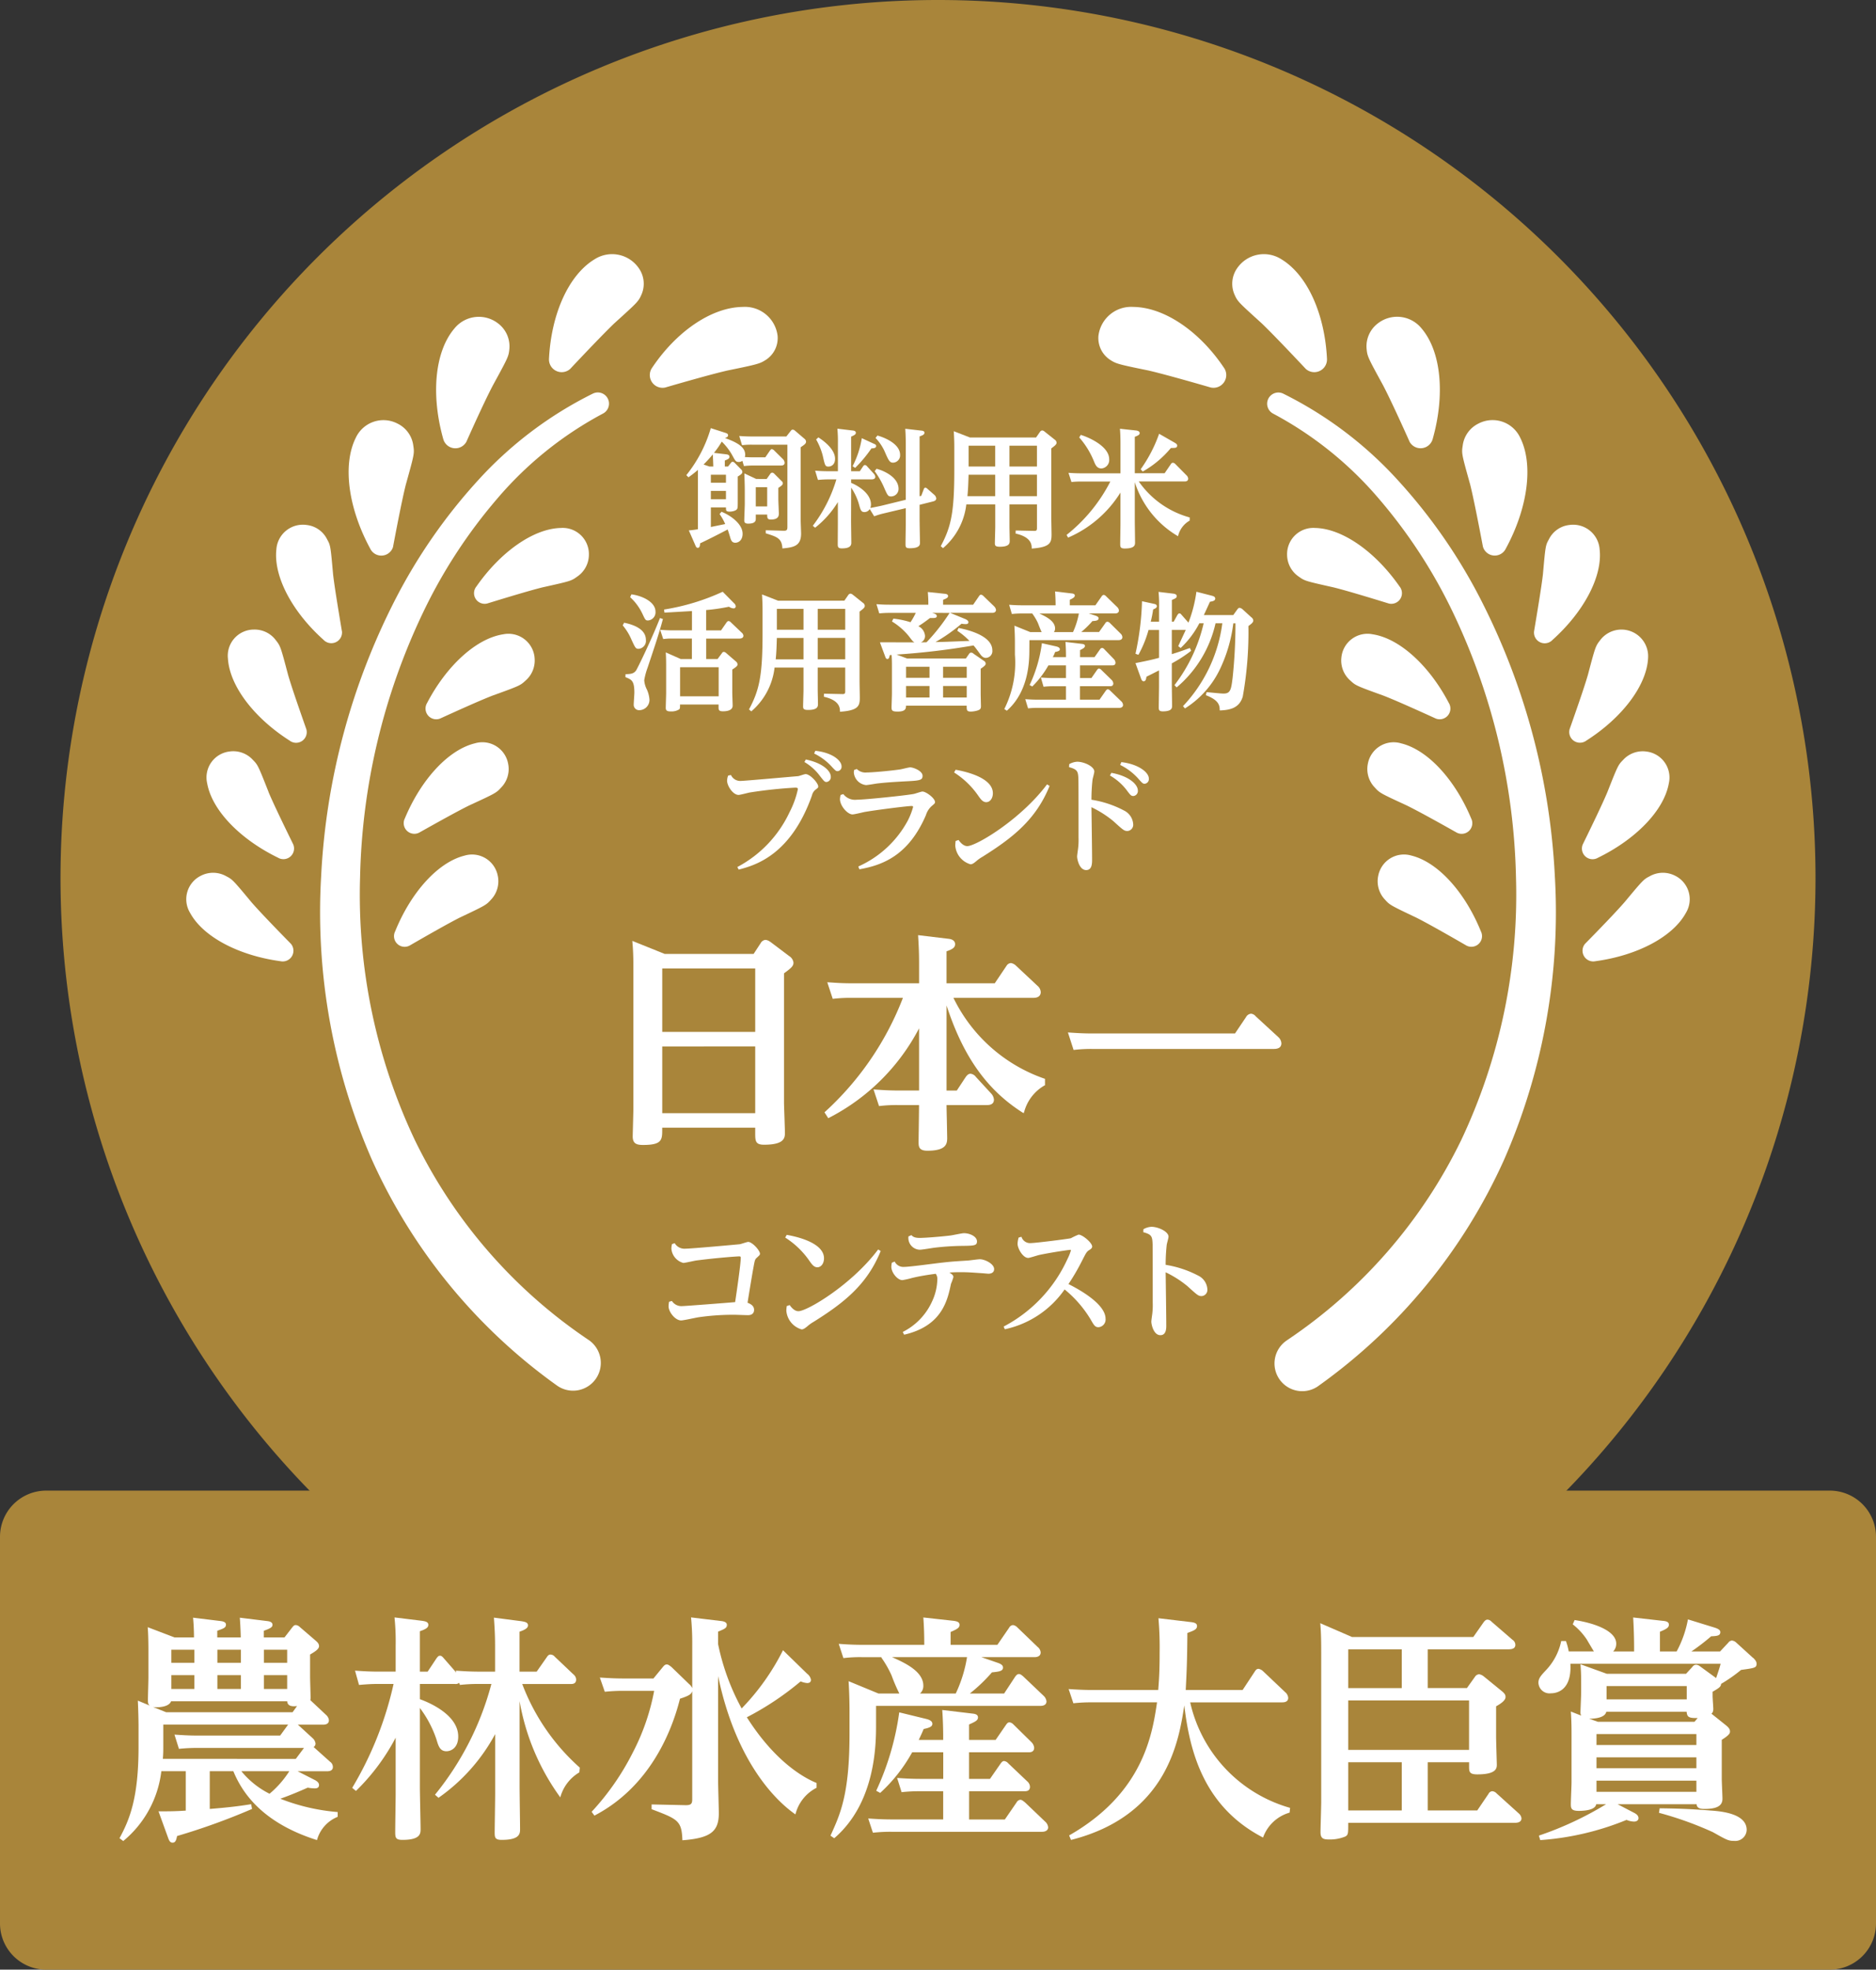 <svg xmlns="http://www.w3.org/2000/svg" width="175.132" height="183.786" viewBox="0 0 175.132 183.786">
  <rect x="0" y="0" width="175.132" height="183.786" fill="#333333" stroke="none"/>
  <g id="グループ_3627" data-name="グループ 3627" transform="translate(-110.414 -163.242)">
    <path id="パス_6455" data-name="パス 6455" d="M285.546,267.558a4.315,4.315,0,0,1-4.314,4.316H114.726a4.313,4.313,0,0,1-4.312-4.316v-36.07a4.311,4.311,0,0,1,4.312-4.312H281.232a4.313,4.313,0,0,1,4.314,4.314v36.068" transform="translate(0 75.154)" fill="#a9853a"/>
    <path id="パス_6456" data-name="パス 6456" d="M276.847,245.16a81.918,81.918,0,1,1-81.921-81.918,81.922,81.922,0,0,1,81.921,81.918" transform="translate(3.052 0)" fill="#a9853a"/>
    <path id="パス_6457" data-name="パス 6457" d="M133.117,248.484a3.5,3.5,0,0,0,.637.065c.131,0,.415,0,.415-.311,0-.2-.154-.333-.35-.444l-1.647-.84h2.722c.152,0,.57,0,.57-.4a.6.6,0,0,0-.263-.487l-1.536-1.375a.371.371,0,0,0,.176-.333.8.8,0,0,0-.263-.487l-1.384-1.266h2.326c.154,0,.572,0,.572-.418a.761.761,0,0,0-.241-.468l-1.492-1.4a1.1,1.1,0,0,0,.022-.265c0-.268-.046-1.619-.046-1.908v-2.084c.287-.178.835-.463.835-.777,0-.244-.154-.376-.328-.531l-1.471-1.264a.591.591,0,0,0-.372-.178c-.154,0-.22.087-.331.22l-.722.933h-1.932v-.62c.614-.222.811-.333.811-.555,0-.287-.329-.333-.526-.355l-2.524-.311c.065.866.087,1.751.087,1.84h-2.193v-.62c.613-.222.811-.289.811-.577,0-.265-.35-.311-.526-.333l-2.545-.311c.087.866.087,1.751.087,1.84h-1.821l-2.5-.953c.067.687.067,2.019.067,2.173v2.55c0,.287-.046,1.73-.046,2.038,0,.355.022.424.176.557l-1.118-.466c.043.885.065,1.906.065,2.33v2.015c0,4.682-.811,6.72-1.777,8.493l.35.265a9.954,9.954,0,0,0,3.557-6.518l2.28,0v3.679c-1.031.067-1.492.067-2.545.067l.9,2.482c.109.311.218.444.416.444.285,0,.35-.289.418-.622a61.41,61.41,0,0,0,7-2.528l-.087-.442c-1.251.2-2.217.309-3.862.442v-3.522h2.2c.7,1.682,2.391,4.721,7.81,6.429a3.257,3.257,0,0,1,1.932-2.171v-.446a18.74,18.74,0,0,1-5.354-1.242c1.009-.355,1.93-.755,2.567-1.04m-4.1-11.643v-1.22h2.171v1.22Zm0,2.441v-1.288h2.171v1.288Zm-4.344-2.441v-1.22h2.193v1.22Zm0,2.441v-1.288h2.193v1.288Zm-4.3-2.441v-1.22h2.149v1.22Zm0,2.441v-1.288h2.149v1.288Zm-1.712,1.682a1.734,1.734,0,0,0,.35.024c.109,0,1.142,0,1.338-.557h10.84c.024.178.065.557.922.444l-.418.579h-11.8Zm.922,4.836c.041-.511.041-.731.041-1.307V242.6h11.654l-.746,1.025H122.89c-.877,0-1.558-.046-2.215-.091l.416,1.329a16.781,16.781,0,0,1,1.734-.087h9.942L132,245.8Zm9.962,3.261a8.1,8.1,0,0,1-2.634-2.106h4.477A9.076,9.076,0,0,1,129.54,249.061Z" transform="translate(6.027 81.562)" fill="#fff"/>
    <path id="パス_6458" data-name="パス 6458" d="M141.392,238.824h4.542c.154,0,.5,0,.5-.418a.637.637,0,0,0-.244-.468l-1.753-1.662a.53.53,0,0,0-.394-.2c-.089,0-.2.02-.331.22l-.964,1.375h-1.6v-3.727c.724-.244.79-.442.79-.6,0-.289-.352-.333-.616-.379l-2.565-.333c.065.888.109,1.684.109,2.6v2.439h-1.447c-.9,0-1.582-.046-2.217-.091l.044.181-1.164-1.331c-.109-.133-.22-.244-.35-.244-.154,0-.22.089-.352.268l-.809,1.218h-.727V233.9c.659-.222.79-.379.79-.6,0-.287-.329-.333-.613-.376l-2.545-.311a21.589,21.589,0,0,1,.109,2.617v2.439h-1.579c-.9,0-1.579-.046-2.215-.091l.372,1.334c.746-.065,1.229-.091,1.712-.091h1.514a32.65,32.65,0,0,1-3.862,9.694l.35.287a19.658,19.658,0,0,0,3.707-4.967v5.254c0,.489-.041,2.974-.041,3.526s.041.755.679.755c1.69,0,1.69-.6,1.69-1.02,0-.555-.067-3.3-.067-3.949v-7.34a10.275,10.275,0,0,1,1.56,2.972c.174.6.329,1.066.92,1.066.4,0,1.1-.287,1.1-1.375,0-2.263-3.4-3.413-3.579-3.483v-1.421h3.27a.5.5,0,0,0,.4-.109l.065.2a15.289,15.289,0,0,1,1.712-.091h1.229a27.467,27.467,0,0,1-5.267,10.336l.329.287a17.232,17.232,0,0,0,5.289-5.941v5.567c0,.574-.044,3.168-.044,3.57,0,.507.022.731.657.731,1.712,0,1.712-.6,1.712-1.02,0-.555-.044-3.3-.044-3.949v-7.982a21.457,21.457,0,0,0,3.8,8.983,3.875,3.875,0,0,1,1.777-2.33l.044-.444a19.763,19.763,0,0,1-5.376-7.808" transform="translate(17.766 81.55)" fill="#fff"/>
    <path id="パス_6459" data-name="パス 6459" d="M150.286,241.93a27.108,27.108,0,0,0,5.025-3.35,1.976,1.976,0,0,0,.613.157c.176,0,.35-.065.35-.311a.9.9,0,0,0-.35-.553l-2.26-2.2a21.8,21.8,0,0,1-3.861,5.434,21.526,21.526,0,0,1-2.2-6.011v-1.155c.616-.263.814-.331.814-.642,0-.265-.331-.333-.572-.355l-2.765-.333a24.634,24.634,0,0,1,.111,2.617v3.99a1.028,1.028,0,0,0-.307-.4l-1.625-1.573c-.22-.176-.328-.244-.439-.244-.131,0-.218.046-.394.265l-.857,1.044h-2.785c-.879,0-1.538-.046-2.219-.089l.463,1.329a15.941,15.941,0,0,1,1.645-.087h2.963a20.618,20.618,0,0,1-1.975,5.722,24,24,0,0,1-3.862,5.565l.261.355c5.071-2.641,7.177-7.671,7.988-10.908.966-.313,1.031-.444,1.142-.69v10.068c0,.444-.111.574-.7.555l-3.091-.067v.444c2.456.931,2.809,1.064,2.874,2.9,2.632-.2,3.4-.82,3.4-2.528,0-.422-.067-2.55-.067-3.037v-9.759c1.536,7.386,4.895,11.286,7.218,12.909a3.819,3.819,0,0,1,1.975-2.484v-.446c-.568-.244-3.553-1.462-6.516-6.141" transform="translate(29.846 81.55)" fill="#fff"/>
    <path id="パス_6460" data-name="パス 6460" d="M162.267,245.184c-.111-.087-.263-.22-.4-.22a.461.461,0,0,0-.35.244l-1.1,1.6h-3.335v-2.639h5.154c.178,0,.529,0,.529-.422a.7.7,0,0,0-.242-.487l-1.777-1.686a.6.6,0,0,0-.4-.222c-.131,0-.218.091-.328.244l-.986,1.421h-1.954v-2.482h5.552c.152,0,.526,0,.526-.424a.852.852,0,0,0-.263-.531l-1.669-1.64a.615.615,0,0,0-.374-.2c-.174,0-.263.154-.326.241l-.966,1.4h-2.48v-1.44c.592-.268.833-.376.833-.666s-.328-.333-.548-.355l-2.787-.333c.065.888.087,1.864.087,2.417v.376h-2.282c.2-.42.285-.6.461-1.02.679-.13.811-.289.811-.485,0-.287-.374-.4-.548-.446l-2.545-.62a25.485,25.485,0,0,1-2.149,7.316l.372.2a14.875,14.875,0,0,0,2.985-3.79h2.9v2.482h-2.106c-.879,0-1.558-.043-2.2-.089l.418,1.329a14.591,14.591,0,0,1,1.71-.087h2.173V246.8h-4.784c-.877,0-1.579-.044-2.215-.089l.44,1.331a14.207,14.207,0,0,1,1.71-.089H163.89c.287,0,.572-.111.572-.42a.809.809,0,0,0-.285-.533l-1.91-1.821" transform="translate(43.801 86.211)" fill="#fff"/>
    <path id="パス_6461" data-name="パス 6461" d="M150.307,240.866h15.339c.2,0,.57-.048.57-.424a.846.846,0,0,0-.285-.531l-1.886-1.795c-.089-.067-.244-.222-.4-.222s-.263.131-.35.244l-1.033,1.573h-3.2a15.289,15.289,0,0,0,2.062-1.973c.657-.065,1.031-.111,1.031-.444,0-.154-.065-.309-.548-.466l-1.471-.509H165.1c.178,0,.572-.044.572-.442a.718.718,0,0,0-.285-.511l-1.91-1.84a.659.659,0,0,0-.394-.2.45.45,0,0,0-.352.244l-1.1,1.6h-4.366v-1.2c.681-.287.833-.424.833-.666,0-.265-.241-.333-.57-.376l-2.809-.311c.065.866.087,1.706.087,2.552h-5.769c-.879,0-1.582-.046-2.217-.091l.437,1.331a12.708,12.708,0,0,1,1.714-.089h1.862l-.044.022a9.77,9.77,0,0,1,.966,1.684,16,16,0,0,0,.724,1.686h-1.951l-2.787-1.151c.087,1.329.087,2.639.087,2.859v2.062c0,5.635-.857,7.475-1.777,9.494l.35.241c3.905-3.348,3.905-8.867,3.905-10.645v-1.706m1.492-4.547h7a12.525,12.525,0,0,1-1.053,3.392H154.41a.936.936,0,0,0,.309-.729C154.719,237.627,152.94,236.829,151.8,236.32Z" transform="translate(41.892 81.55)" fill="#fff"/>
    <path id="パス_6462" data-name="パス 6462" d="M167.617,240.5h8.58c.131,0,.57,0,.57-.42a.768.768,0,0,0-.285-.533l-2.084-1.975a.845.845,0,0,0-.394-.2c-.133,0-.222.041-.352.244l-1.14,1.73H167.2c.091-1.753.133-2.617.154-5.321.616-.222.9-.333.9-.646,0-.263-.241-.331-.616-.374l-2.985-.355a31.4,31.4,0,0,1,.111,3.213c0,1.575-.043,2.373-.131,3.483h-6.146c-.877,0-1.579-.046-2.217-.087l.442,1.327a14.553,14.553,0,0,1,1.71-.087h6.1c-.437,2.926-1.251,8.447-8.206,12.418l.174.422c9-2.286,10.073-9.292,10.577-12.555.527,4.527,1.932,9.518,7.351,12.331a3.714,3.714,0,0,1,2.48-2.326l.044-.444a13.261,13.261,0,0,1-9.326-9.846" transform="translate(53.906 81.587)" fill="#fff"/>
    <path id="パス_6463" data-name="パス 6463" d="M183.526,248.92a.616.616,0,0,0-.4-.2.432.432,0,0,0-.35.246l-1.053,1.551H177.1v-4.5h3.862v.357c0,.509,0,.777.768.777,1.821,0,1.821-.6,1.821-.933,0-.067-.067-2.173-.067-2.571V240.8c.309-.176.881-.509.881-.864,0-.178-.046-.313-.374-.576l-1.69-1.377a.983.983,0,0,0-.394-.176.5.5,0,0,0-.4.244l-.746,1.044H177.1V235.48h7.5c.22,0,.681,0,.681-.418a.561.561,0,0,0-.263-.466l-1.951-1.686a.582.582,0,0,0-.374-.2c-.176,0-.265.113-.374.246l-.964,1.375H170.031l-2.963-1.286c.089.953.089,1.995.089,2.793v13.9c0,.444-.065,2.419-.065,2.8,0,.553.22.685.744.685a3.84,3.84,0,0,0,1.558-.268c.285-.155.285-.263.285-1.284H185.17c.2,0,.683,0,.683-.422a.725.725,0,0,0-.265-.466l-2.062-1.862M169.679,239.1V235.48h5V239.1Zm0,5.765v-4.614h11.28v4.614Zm5,1.151v4.5h-5v-4.5Z" transform="translate(66.597 81.657)" fill="#fff"/>
    <path id="パス_6464" data-name="パス 6464" d="M186.322,241c-2.086-.157-3.139-.178-4.653-.2l-.065.422a32.248,32.248,0,0,1,5.023,1.8c1.3.731,1.449.82,2,.82a1.062,1.062,0,0,0,1.164-1.022c0-1.551-2.434-1.751-3.466-1.817" transform="translate(83.682 91.172)" fill="#fff"/>
    <path id="パス_6465" data-name="パス 6465" d="M196.463,236.385l-1.582-1.44a.713.713,0,0,0-.372-.176.461.461,0,0,0-.352.2l-.768.82h-2.676a20.3,20.3,0,0,0,1.843-1.416c.526-.024.855-.048.855-.381,0-.109-.022-.263-.5-.42l-2.521-.777a10.158,10.158,0,0,1-1.055,2.993h-1.558v-1.84c.637-.263.835-.4.835-.664,0-.287-.331-.333-.594-.355l-2.741-.311c.087,1.418.087,2.663.087,2.75v.42h-1.954a1.022,1.022,0,0,0,.285-.731c0-1.129-1.843-1.884-3.883-2.2l-.176.4a6.134,6.134,0,0,1,1.316,1.421c.089.157.548.933.659,1.107h-2.35a5.713,5.713,0,0,0-.263-.972h-.437a5.6,5.6,0,0,1-1.449,2.748c-.524.555-.679.774-.679,1.153a1.032,1.032,0,0,0,1.164.977c.218,0,1.973,0,1.819-2.752h14.023c-.087.379-.309,1-.418,1.331l-1.492-1.086a.647.647,0,0,0-.372-.157.416.416,0,0,0-.35.2l-.594.644h-7.4l-2.456-.888c.065.753.065,1.373.065,1.951v.644c0,.287-.065,1.708-.065,1.838a.644.644,0,0,0,.065.357l-.964-.379c.065.888.065,1.71.065,2.243V248c0,.291-.065,1.71-.065,2.043,0,.4.065.62.746.62.57,0,1.534-.087,1.623-.62h.92a31.294,31.294,0,0,1-6.274,2.928l.131.42a26.041,26.041,0,0,0,8.054-1.886,1.93,1.93,0,0,0,.7.157c.285,0,.416-.157.416-.311,0-.222-.152-.376-.416-.509l-1.536-.8H191.2c.022.355.307.442.722.442,1.275,0,1.69-.352,1.69-.953,0-.265-.065-1.575-.065-1.884v-3.616c.748-.463.768-.642.768-.777,0-.22-.131-.374-.372-.574l-1.362-1.088c.067-.044.176-.154.176-.444,0-.154-.065-1-.065-1.2v-.4c.57-.333.79-.466.79-.733a14.379,14.379,0,0,0,1.867-1.305c1.294-.178,1.447-.2,1.447-.579,0-.133-.044-.287-.328-.555m-13.673,3.883v-1.244h7.484v1.244Zm8.384,7.584v1.042h-9.326v-1.042Zm0-2.176v1.02h-9.326v-1.02Zm0-2.171v1.02h-9.326v-1.02ZM191,242.352h-9.017l-.814-.289c.242,0,1.449,0,1.6-.644h7.5c.043.489.2.6,1.031.579Z" transform="translate(77.6 81.55)" fill="#fff"/>
    <path id="パス_6466" data-name="パス 6466" d="M152.188,205.064l-1.753-1.323-.044-.026a.839.839,0,0,0-.422-.161.582.582,0,0,0-.444.311l-.655,1h-8.3l-3.024-1.216.017.213c.083.925.083,1.777.083,2.678v12.718c0,.176-.022,1.007-.039,1.675-.013.481-.024.894-.024.957,0,.674.355.8.968.8,1.71,0,1.786-.442,1.786-1.355v-.255h8.682v.463c0,.748,0,1.125.82,1.125,1.8,0,1.954-.557,1.954-1.081,0-.2-.02-.764-.039-1.364s-.046-1.251-.046-1.479V206.674c.7-.509.883-.687.883-1a.843.843,0,0,0-.407-.613m-3.165,1.164v5.913H140.34v-5.913Zm0,7.268v6.233H140.34V213.5Z" transform="translate(31.897 47.387)" fill="#fff"/>
    <path id="パス_6467" data-name="パス 6467" d="M164.393,219.965l.052-.152a4.056,4.056,0,0,1,1.864-2.421l.072-.035v-.6l-.089-.028a14.844,14.844,0,0,1-8.458-7.527h7.473c.587,0,.677-.335.677-.531a.812.812,0,0,0-.294-.583l-2.01-1.882a.893.893,0,0,0-.47-.25.515.515,0,0,0-.42.257l-1.1,1.632h-4.5v-2.985c.594-.2.8-.374.8-.664,0-.2-.113-.457-.64-.507l-2.815-.337.035.618c.028.561.057,1.053.057,2.028v1.847h-6.272c-.881,0-1.562-.048-2.11-.087l-.189-.011.511,1.549.1-.011a13.8,13.8,0,0,1,1.625-.083h4.827a28.009,28.009,0,0,1-7.242,10.608l-.083.072.355.55.1-.052a19.572,19.572,0,0,0,8.376-8.332v5.8h-1.969c-.814,0-1.427-.041-2.091-.085l-.191-.015.513,1.551.1-.009a13.422,13.422,0,0,1,1.625-.085h2.01c0,.474-.017,1.571-.028,2.393-.009.533-.013.948-.013,1.02,0,.435,0,.849.82.849,1.706,0,1.849-.6,1.849-1.166,0-.1-.015-.855-.03-1.614-.015-.609-.028-1.214-.03-1.482h3.772c.161,0,.653,0,.653-.509a.956.956,0,0,0-.246-.553l-1.436-1.56a.723.723,0,0,0-.5-.3c-.235,0-.372.194-.485.355l-.8,1.214h-.957V209.91c1.553,4.756,3.751,7.854,7.064,9.975l.139.08" transform="translate(41.587 47.148)" fill="#fff"/>
    <path id="パス_6468" data-name="パス 6468" d="M176.168,209.479a.849.849,0,0,0-.294-.581l-2.093-1.925a.657.657,0,0,0-.448-.252.594.594,0,0,0-.463.313l-1.031,1.532h-13.3c-.829,0-1.5-.041-2.11-.083l-.189-.013.531,1.634.1-.011a13.746,13.746,0,0,1,1.625-.083h16.973c.463,0,.7-.178.7-.531" transform="translate(53.868 51.108)" fill="#fff"/>
    <path id="パス_6469" data-name="パス 6469" d="M158.615,181.325c.587.37.646.411,3.6,1.012,1.307.3,3.833,1.012,5.8,1.582a1.19,1.19,0,0,0,1.31-1.756c-2.265-3.424-5.576-5.724-8.515-5.756a3.074,3.074,0,0,0-3.255,2.7,2.428,2.428,0,0,0,1.062,2.217" transform="translate(55.402 15.474)" fill="#fff"/>
    <path id="パス_6470" data-name="パス 6470" d="M166.065,180.615c.938.9,2.713,2.763,4.092,4.231a1.187,1.187,0,0,0,1.98-.927c-.2-4.164-1.814-7.836-4.273-9.313a3.03,3.03,0,0,0-4.12.853,2.519,2.519,0,0,0-.233,2.467c.292.65.363.7,2.554,2.689" transform="translate(62.157 12.818)" fill="#fff"/>
    <path id="パス_6471" data-name="パス 6471" d="M173.073,188.49a1.173,1.173,0,0,0,2.162-.268c1.151-4.075.809-8.125-1.038-10.3a2.932,2.932,0,0,0-4.136-.435,2.676,2.676,0,0,0-1,2.323c.07.711.091.768,1.512,3.363.611,1.155,1.684,3.487,2.5,5.313" transform="translate(68.93 15.971)" fill="#fff"/>
    <path id="パス_6472" data-name="パス 6472" d="M175.095,193.064a1.147,1.147,0,0,0,2.141.178c2.045-3.766,2.608-7.83,1.331-10.36a2.845,2.845,0,0,0-3.888-1.3,2.657,2.657,0,0,0-1.473,2.075c-.111.714-.094.77.7,3.616.32,1.275.811,3.805,1.188,5.787" transform="translate(73.755 21.183)" fill="#fff"/>
    <path id="パス_6473" data-name="パス 6473" d="M182.374,188.055a2.48,2.48,0,0,0-2.841-2.282,2.421,2.421,0,0,0-1.895,1.334c-.322.579-.322.631-.561,3.287-.137,1.184-.524,3.492-.825,5.3a1,1,0,0,0,1.723.8c2.9-2.6,4.675-5.9,4.4-8.43" transform="translate(77.373 26.457)" fill="#fff"/>
    <path id="パス_6474" data-name="パス 6474" d="M185.122,192.957a2.491,2.491,0,0,0-4.492-1.69c-.4.516-.429.579-1.109,3.159-.329,1.157-1.105,3.372-1.721,5.117a1,1,0,0,0,1.564,1.062c3.309-2.108,5.6-5.089,5.759-7.647" transform="translate(79.143 31.741)" fill="#fff"/>
    <path id="パス_6475" data-name="パス 6475" d="M179.812,205.4c3.522-1.716,6.154-4.408,6.607-6.929a2.442,2.442,0,0,0-2.071-2.976,2.473,2.473,0,0,0-2.191.777c-.461.468-.492.52-1.475,3.015-.461,1.105-1.484,3.218-2.293,4.869a.994.994,0,0,0,1.423,1.244" transform="translate(79.784 37.875)" fill="#fff"/>
    <path id="パス_6476" data-name="パス 6476" d="M186.955,200.939a2.492,2.492,0,0,0-2.328.052c-.581.3-.627.339-2.341,2.4-.783.907-2.419,2.6-3.707,3.907a1,1,0,0,0,.962,1.629c3.885-.524,7.227-2.262,8.45-4.512a2.447,2.447,0,0,0-1.036-3.477" transform="translate(79.81 44.004)" fill="#fff"/>
    <path id="パス_6477" data-name="パス 6477" d="M172.7,199.991a2.446,2.446,0,0,0-3.109,1.864,2.479,2.479,0,0,0,.627,2.241c.437.489.485.524,2.906,1.671,1.073.537,3.115,1.7,4.708,2.621a.994.994,0,0,0,1.338-1.334c-1.475-3.635-3.988-6.442-6.47-7.064" transform="translate(69.49 43.089)" fill="#fff"/>
    <path id="パス_6478" data-name="パス 6478" d="M172.23,195.17a2.448,2.448,0,0,0-3.091,1.9,2.478,2.478,0,0,0,.655,2.232c.442.487.489.522,2.924,1.642,1.077.522,3.131,1.664,4.736,2.569a.993.993,0,0,0,1.323-1.347c-1.514-3.62-4.059-6.4-6.546-6.994" transform="translate(68.971 37.43)" fill="#fff"/>
    <path id="パス_6479" data-name="パス 6479" d="M170.9,190.467a2.447,2.447,0,0,0-2.917,2.154,2.479,2.479,0,0,0,.84,2.169c.483.448.531.479,3.052,1.388,1.12.429,3.261,1.395,4.938,2.158a1,1,0,0,0,1.2-1.458c-1.817-3.476-4.588-6.026-7.116-6.411" transform="translate(67.656 31.96)" fill="#fff"/>
    <path id="パス_6480" data-name="パス 6480" d="M168.264,185.888a2.447,2.447,0,0,0-2.619,2.51,2.48,2.48,0,0,0,1.109,2.043c.537.383.59.4,3.207.986,1.166.285,3.411.966,5.171,1.508a.992.992,0,0,0,1.007-1.595c-2.243-3.22-5.319-5.4-7.875-5.452" transform="translate(64.924 26.618)" fill="#fff"/>
    <path id="パス_6481" data-name="パス 6481" d="M184.706,199.35a50.818,50.818,0,0,0-7.666-11.036,36.122,36.122,0,0,0-10.734-8.123l-.02-.011a1.045,1.045,0,0,0-.931,1.871,33.833,33.833,0,0,1,9.846,7.917,48.193,48.193,0,0,1,6.951,10.669,60.273,60.273,0,0,1,5.865,24.672,53.558,53.558,0,0,1-5.117,24.531,47.385,47.385,0,0,1-16.221,18.642l-.059.043a2.587,2.587,0,1,0,3.017,4.2l.015-.011A52.2,52.2,0,0,0,186.89,251.7a57.5,57.5,0,0,0,4.753-26.526,63.52,63.52,0,0,0-6.938-25.823" transform="translate(63.92 19.791)" fill="#fff"/>
    <path id="パス_6482" data-name="パス 6482" d="M139.776,183.918c1.969-.57,4.492-1.286,5.8-1.582,2.95-.6,3.011-.642,3.6-1.012a2.423,2.423,0,0,0,1.062-2.217,3.072,3.072,0,0,0-3.252-2.7c-2.941.033-6.252,2.332-8.515,5.756a1.189,1.189,0,0,0,1.31,1.756" transform="translate(32.768 15.474)" fill="#fff"/>
    <path id="パス_6483" data-name="パス 6483" d="M142.6,177.926a2.525,2.525,0,0,0-.235-2.467,3.028,3.028,0,0,0-4.118-.853c-2.458,1.477-4.07,5.149-4.275,9.313a1.187,1.187,0,0,0,1.98.927c1.381-1.468,3.157-3.331,4.094-4.231,2.191-1.984,2.26-2.038,2.554-2.689" transform="translate(27.692 12.818)" fill="#fff"/>
    <path id="パス_6484" data-name="パス 6484" d="M131.955,188.488c.811-1.823,1.882-4.155,2.5-5.31,1.421-2.6,1.442-2.652,1.512-3.363a2.68,2.68,0,0,0-1-2.323,2.932,2.932,0,0,0-4.136.435c-1.847,2.171-2.189,6.222-1.04,10.3a1.173,1.173,0,0,0,2.162.265" transform="translate(22 15.971)" fill="#fff"/>
    <path id="パス_6485" data-name="パス 6485" d="M129.526,193.064c.374-1.982.866-4.512,1.19-5.787.792-2.846.807-2.9.7-3.616a2.652,2.652,0,0,0-1.473-2.075,2.846,2.846,0,0,0-3.888,1.3c-1.275,2.53-.711,6.592,1.334,10.36a1.147,1.147,0,0,0,2.141-.178" transform="translate(17.584 21.183)" fill="#fff"/>
    <path id="パス_6486" data-name="パス 6486" d="M128.408,195.687c-.3-1.8-.687-4.109-.822-5.293-.239-2.656-.239-2.708-.561-3.287a2.424,2.424,0,0,0-1.895-1.334,2.477,2.477,0,0,0-2.841,2.282c-.274,2.534,1.495,5.835,4.4,8.43a1,1,0,0,0,1.723-.8" transform="translate(13.925 26.457)" fill="#fff"/>
    <path id="パス_6487" data-name="パス 6487" d="M125.8,194.425c-.681-2.58-.707-2.643-1.112-3.161a2.466,2.466,0,0,0-2.084-1.018,2.439,2.439,0,0,0-2.406,2.711c.161,2.558,2.447,5.539,5.756,7.647a.994.994,0,0,0,1.562-1.062c-.611-1.745-1.388-3.959-1.716-5.117" transform="translate(11.495 31.741)" fill="#fff"/>
    <path id="パス_6488" data-name="パス 6488" d="M125.068,199.282c-.983-2.5-1.014-2.547-1.473-3.015a2.479,2.479,0,0,0-2.191-.777,2.438,2.438,0,0,0-2.071,2.976c.455,2.521,3.083,5.212,6.607,6.929a.994.994,0,0,0,1.423-1.244c-.809-1.651-1.836-3.764-2.3-4.869" transform="translate(10.423 37.875)" fill="#fff"/>
    <path id="パス_6489" data-name="パス 6489" d="M124.462,203.391c-1.712-2.06-1.758-2.1-2.341-2.4a2.487,2.487,0,0,0-2.326-.052,2.444,2.444,0,0,0-1.036,3.477c1.22,2.249,4.562,3.988,8.447,4.512a1,1,0,0,0,.962-1.629c-1.288-1.312-2.922-3-3.707-3.907" transform="translate(9.4 44.004)" fill="#fff"/>
    <path id="パス_6490" data-name="パス 6490" d="M133.887,199.992c-2.48.622-4.995,3.429-6.468,7.062a.994.994,0,0,0,1.338,1.336c1.592-.92,3.633-2.084,4.7-2.621,2.426-1.146,2.471-1.181,2.909-1.671a2.482,2.482,0,0,0,.629-2.241,2.445,2.445,0,0,0-3.111-1.864" transform="translate(19.885 43.089)" fill="#fff"/>
    <path id="パス_6491" data-name="パス 6491" d="M136.822,199.3a2.476,2.476,0,0,0,.653-2.232,2.446,2.446,0,0,0-3.091-1.9c-2.487.6-5.03,3.374-6.544,6.994a.993.993,0,0,0,1.323,1.347c1.605-.9,3.657-2.047,4.734-2.569,2.437-1.12,2.482-1.155,2.926-1.642" transform="translate(20.374 37.43)" fill="#fff"/>
    <path id="パス_6492" data-name="パス 6492" d="M138.846,192.621a2.449,2.449,0,0,0-2.919-2.154c-2.528.385-5.3,2.935-7.114,6.411a1,1,0,0,0,1.2,1.458c1.675-.764,3.816-1.729,4.936-2.158,2.521-.909,2.569-.94,3.054-1.388a2.479,2.479,0,0,0,.84-2.169" transform="translate(21.471 31.96)" fill="#fff"/>
    <path id="パス_6493" data-name="パス 6493" d="M140.358,190.441a2.475,2.475,0,0,0,1.11-2.043,2.445,2.445,0,0,0-2.619-2.51c-2.556.057-5.63,2.232-7.875,5.452a.992.992,0,0,0,1.007,1.595c1.76-.542,4.009-1.223,5.171-1.508,2.619-.581,2.672-.6,3.207-.986" transform="translate(23.921 26.618)" fill="#fff"/>
    <path id="パス_6494" data-name="パス 6494" d="M149.6,180.182l-.02.009a36.179,36.179,0,0,0-10.734,8.123,51.123,51.123,0,0,0-7.666,11.036,63.486,63.486,0,0,0-6.938,25.823,57.534,57.534,0,0,0,4.753,26.526,52.218,52.218,0,0,0,17.236,21.017l.028.017a.3.3,0,0,0,.05.037,2.588,2.588,0,0,0,2.9-4.29,47.379,47.379,0,0,1-16.218-18.642,53.5,53.5,0,0,1-5.117-24.531,60.238,60.238,0,0,1,5.865-24.672,48.038,48.038,0,0,1,6.951-10.669,33.788,33.788,0,0,1,9.844-7.917,1.044,1.044,0,0,0-.931-1.869" transform="translate(16.154 19.791)" fill="#fff"/>
    <g id="グループ_3623" data-name="グループ 3623" transform="translate(174.48 203.191)">
      <path id="パス_6495" data-name="パス 6495" d="M143.557,184.042c.131.013.335.05.335.228s-.109.226-.431.359v.559h.3l.263-.333c.059-.083.107-.109.168-.109a.253.253,0,0,1,.178.085l.622.633a.316.316,0,0,1,.107.228c0,.154-.141.25-.429.429v1.962c0,.918,0,.955-.061,1.062-.107.191-.513.25-.681.25-.359,0-.359-.1-.359-.394h-1.41v1.827l1.338-.274a5.009,5.009,0,0,0-.524-.931l.178-.215c.848.335,1.971,1.133,1.971,2.056,0,.548-.333.835-.681.835-.285,0-.394-.178-.489-.537-.1-.324-.131-.442-.226-.7-.885.468-2.093,1.075-2.569,1.29-.013.178-.024.42-.215.42-.131,0-.167-.085-.239-.252l-.6-1.373a8.313,8.313,0,0,0,.848-.109V185.5a10.029,10.029,0,0,1-.883.692l-.2-.2a12.568,12.568,0,0,0,2.284-4.386l1.338.429c.191.063.274.109.274.241s-.107.189-.287.25c1.255.455,1.888.883,1.888,1.566a.66.66,0,0,1-.035.213c.311.013.537.024.859.024h1.053l.418-.609c.072-.094.12-.157.191-.157a.442.442,0,0,1,.239.146l.8.788a.538.538,0,0,1,.154.335c0,.261-.25.261-.357.261h-2.51a7.709,7.709,0,0,0-.931.05l-.146-.492a.506.506,0,0,1-.333.109c-.276,0-.311-.072-.635-.668a5.62,5.62,0,0,0-.955-1.231,8,8,0,0,1-.729,1.051Zm-1.17,1.146c-.013-.463-.037-.929-.048-1.133a12.386,12.386,0,0,1-.861.944l.55.189Zm1.181.766h-1.41v.742h1.41Zm0,1.505h-1.41v.779h1.41Zm6.035-5.58c.061-.083.109-.133.2-.133a.333.333,0,0,1,.215.1l.883.755a.36.36,0,0,1,.144.263c0,.178-.133.274-.5.524v6.862c0,.178.037,1.014.037,1.192,0,1.149-.67,1.292-1.745,1.388-.048-.933-.479-1.077-1.553-1.41v-.287l1.636.046c.322.013.383-.07.383-.346v-7.684h-3.3a7.025,7.025,0,0,0-.933.048l-.263-.859c.348.024.718.046,1.21.046h3.189Zm-2.234,4.471.346-.492a.227.227,0,0,1,.167-.1.281.281,0,0,1,.181.085l.692.694a.272.272,0,0,1,.122.213c0,.109-.05.191-.42.431v1.029c0,.226.048,1.181.048,1.386,0,.3-.157.537-.742.537-.322,0-.346-.133-.346-.465h-1.064v.37c0,.178,0,.479-.716.479-.359,0-.359-.2-.359-.311,0-.239.048-1.314.048-1.529v-1.138c0-.572-.013-.8-.037-1.708l1.1.516Zm-1.016.764v1.793h1.064v-1.793Z" transform="translate(-139.863 -181.605)" fill="#fff"/>
      <path id="パス_6496" data-name="パス 6496" d="M148.864,190.243c0,.335.024,1.758.024,2.045,0,.37-.311.513-.883.513-.359,0-.383-.144-.383-.4,0-.2.011-1.747.011-1.975v-1.947a9.012,9.012,0,0,1-2.125,2.393l-.215-.181a13.35,13.35,0,0,0,2.2-4.327h-.835c-.178,0-.466.011-.885.048l-.261-.862c.346.026.729.05,1.205.05h.92v-2.569a13.525,13.525,0,0,0-.048-1.4l1.423.17c.144.011.3.059.3.213s-.144.228-.442.359V185.6h.814l.287-.433c.059-.083.1-.141.189-.141a.255.255,0,0,1,.191.109l.633.692a.546.546,0,0,1,.144.287c0,.215-.2.25-.394.25h-1.864v.324c.324.117,1.853.846,1.853,2.017a.892.892,0,0,1-.061.324c.322-.059.753-.144,1.064-.215l2.247-.55V183.3c0-.274,0-1.04-.048-1.662l1.447.167c.141.011.346.037.346.2s-.144.241-.455.346v5.582l.154-.037.218-.572c.022-.072.07-.191.165-.191a.313.313,0,0,1,.191.107l.657.574a.508.508,0,0,1,.168.324c0,.189-.168.25-.311.285l-1.242.311v1.4c0,.335.035,2,.035,2.128,0,.191,0,.524-.955.524-.383,0-.394-.117-.394-.429s.024-1.6.024-1.875v-1.436l-2.1.5a6.7,6.7,0,0,0-.848.261l-.418-.679a.568.568,0,0,1-.489.285c-.324,0-.372-.213-.526-.764a5.3,5.3,0,0,0-.718-1.518Zm-3.048-7.8c.144.1,1.555.97,1.555,1.995,0,.624-.442.729-.611.729-.309,0-.333-.1-.537-1.014a6.124,6.124,0,0,0-.62-1.518Zm5.08.55c.239.107.311.13.311.252,0,.2-.215.213-.442.226a12.125,12.125,0,0,1-1.518,1.816l-.239-.154a8.662,8.662,0,0,0,.861-2.617Zm.346,2.378c.659.168,2.056.779,2.056,1.875a.7.7,0,0,1-.7.707c-.3,0-.335-.109-.729-1.005a7.986,7.986,0,0,0-.8-1.349Zm.085-3.1c.67.181,2.115.779,2.115,1.8a.681.681,0,0,1-.646.731c-.333,0-.418-.181-.824-1.112a4.571,4.571,0,0,0-.822-1.194Z" transform="translate(-133.481 -181.58)" fill="#fff"/>
      <path id="パス_6497" data-name="パス 6497" d="M159.685,182.361l.357-.513a.284.284,0,0,1,.215-.144.394.394,0,0,1,.215.1l.944.753a.365.365,0,0,1,.181.285c0,.157-.122.263-.492.539v6.511c0,.241.024,1.3.024,1.521,0,.775-.131,1.192-1.851,1.312,0-.322,0-1.062-1.505-1.4l.011-.285,1.649.035c.287.013.335-.035.335-.274v-2.2H157.2v2.043c0,.215.024,1.157.024,1.349,0,.215,0,.563-.92.563-.4,0-.466-.1-.466-.324s.035-1.314.035-1.529v-2.1h-2.7A6.308,6.308,0,0,1,151,192.686l-.215-.181c.968-1.8,1.266-3.154,1.266-7.075v-2.125c0-.3,0-.659-.048-1.529l1.505.585Zm-6.3,3.476c-.026.731-.037,1.279-.109,2h2.593v-2Zm0-2.711v1.945h2.484v-1.945Zm6.381,1.945v-1.945H157.2v1.945Zm0,2.763v-2H157.2v2Z" transform="translate(-127.029 -181.489)" fill="#fff"/>
      <path id="パス_6498" data-name="パス 6498" d="M167.677,190.2a2.247,2.247,0,0,0-1.088,1.458,8.985,8.985,0,0,1-4.038-5.043v3.537c0,.324.024,1.782.024,2.078,0,.228,0,.574-.957.574-.394,0-.429-.131-.429-.429s.024-1.614.024-1.877v-2.915a10.742,10.742,0,0,1-4.888,4.205l-.144-.25a15.164,15.164,0,0,0,4.088-4.984h-2.7a7.859,7.859,0,0,0-.931.048l-.276-.859c.346.024.729.046,1.207.046h3.646v-2.759c0-.788-.037-1.22-.05-1.4l1.542.167c.12.024.3.074.3.239,0,.144-.109.215-.455.346v3.4h2.785l.585-.857a.222.222,0,0,1,.191-.122.367.367,0,0,1,.213.109l1.04,1.051a.5.5,0,0,1,.17.311c0,.274-.252.274-.348.274h-4.266a8.538,8.538,0,0,0,4.756,3.359Zm-10.168-7.995c.55.154,2.652.992,2.652,2.271a.787.787,0,0,1-.718.859c-.442,0-.572-.346-.716-.694a7.8,7.8,0,0,0-1.362-2.2Zm8.687.681c.215.12.311.191.311.311,0,.228-.181.228-.585.228a9.425,9.425,0,0,1-2.63,2.2l-.191-.215a13.219,13.219,0,0,0,1.721-3.311Z" transform="translate(-120.68 -181.573)" fill="#fff"/>
    </g>
    <g id="グループ_3624" data-name="グループ 3624" transform="translate(168.548 218.43)">
      <path id="パス_6499" data-name="パス 6499" d="M137.267,191.513c.681.141,2.032.513,2.032,1.6a.743.743,0,0,1-.683.835c-.274,0-.309-.094-.655-.835a5.261,5.261,0,0,0-.825-1.351Zm3.62-.346c-.346,1.325-.872,2.867-1.421,4.516a6.611,6.611,0,0,0-.322,1.194,2.189,2.189,0,0,0,.237.848,2.728,2.728,0,0,1,.252.992.959.959,0,0,1-.944.957.5.5,0,0,1-.526-.537c0-.17.059-.933.059-1.088,0-1.112-.239-1.22-.835-1.458l.011-.276c.468-.011.777-.037.992-.357.157-.255,1.447-2.893,2.223-4.88Zm-2.939-2.3c.968.12,2.247.692,2.247,1.612a.762.762,0,0,1-.694.824c-.239,0-.261-.059-.526-.62a4.948,4.948,0,0,0-1.147-1.553Zm8.043,6.033.407-.548a.207.207,0,0,1,.178-.117.351.351,0,0,1,.2.094l.944.814a.363.363,0,0,1,.133.25c0,.109-.024.191-.49.49v2.186c0,.191.035,1.016.035,1.183,0,.455-.548.527-.907.527-.407,0-.407-.157-.407-.407v-.228h-3.6c0,.348,0,.4-.1.468a1.345,1.345,0,0,1-.742.178c-.324,0-.489-.046-.489-.333,0-.218.035-1.16.035-1.364v-2.628c0-.67-.024-1.016-.035-1.183l1.4.62h1.04v-1.912h-1.816a5.247,5.247,0,0,0-.859.05l-.287-.862c.42.024.718.048,1.207.048H143.6v-1.8c-.407.022-2.2.131-2.569.144l-.035-.287a20.8,20.8,0,0,0,5.474-1.66l1.051,1.062a.452.452,0,0,1,.167.3.193.193,0,0,1-.215.189.833.833,0,0,1-.418-.154,17.477,17.477,0,0,1-2.128.311v1.9h1.386l.513-.74c.048-.059.1-.133.191-.133a.328.328,0,0,1,.215.12l1.029.979a.4.4,0,0,1,.141.276c0,.261-.333.261-.4.261h-3.072V194.9Zm-3.5.766v2.713h3.6v-2.713Z" transform="translate(-137.136 -188.596)" fill="#fff"/>
      <path id="パス_6500" data-name="パス 6500" d="M151.457,189.361l.357-.513a.281.281,0,0,1,.215-.144.4.4,0,0,1,.215.1l.944.753a.368.368,0,0,1,.178.285c0,.157-.12.263-.49.539v6.511c0,.241.024,1.3.024,1.521,0,.774-.131,1.192-1.851,1.312,0-.322,0-1.062-1.505-1.4l.011-.285,1.649.035c.287.013.335-.035.335-.274v-2.2h-2.569v2.043c0,.215.024,1.157.024,1.349,0,.215,0,.563-.92.563-.4,0-.468-.1-.468-.324s.037-1.314.037-1.529v-2.1h-2.7a6.307,6.307,0,0,1-2.173,4.086l-.215-.181c.968-1.8,1.266-3.155,1.266-7.075v-2.125c0-.3,0-.659-.048-1.529l1.505.585Zm-6.3,3.476c-.024.731-.035,1.279-.107,2h2.593v-2Zm0-2.711v1.945h2.487v-1.945Zm6.383,1.945v-1.945h-2.569v1.945Zm0,2.763v-2h-2.569v2Z" transform="translate(-130.768 -188.5)" fill="#fff"/>
      <path id="パス_6501" data-name="パス 6501" d="M156.355,191.177c.013.013.252.109.252.274,0,.181-.191.181-.252.181a2.815,2.815,0,0,1-.394-.035,15.609,15.609,0,0,1-2.426,1.708c.753-.011.992-.024,3.168-.107a6.489,6.489,0,0,0-1.136-.946l.12-.261c.74.144,3.154.681,3.154,2.091a.629.629,0,0,1-.6.7c-.274,0-.431-.2-.585-.418-.346-.466-.4-.55-.574-.742a67.755,67.755,0,0,1-7.181.851l.992.37h5.474l.3-.429a.226.226,0,0,1,.191-.122.352.352,0,0,1,.239.109l.968.668a.3.3,0,0,1,.154.239c0,.107-.011.181-.466.489v2.282c0,.191.024,1.16.024,1.207,0,.215-.048.322-.322.407a2.37,2.37,0,0,1-.609.1c-.4,0-.4-.13-.4-.55h-5.665c0,.228,0,.55-.774.55-.526,0-.574-.1-.574-.4,0-.191.035-1.088.035-1.292v-2.223c0-.633,0-.968-.035-1.364a.772.772,0,0,0-.167.013c-.048.228-.083.359-.226.359-.12,0-.157-.1-.228-.3l-.466-1.253c.455-.013,2.713.009,3.226,0-.154-.087-.191-.133-.524-.574a6.159,6.159,0,0,0-1.579-1.375l.133-.263a7.994,7.994,0,0,1,1.6.333,6.607,6.607,0,0,0,.49-.87h-2.474c-.431,0-.657.024-.933.046l-.263-.859c.359.026.731.048,1.2.048h3.644c0-.561-.011-.622-.046-1.183l1.588.167c.144.011.3.061.3.215,0,.12-.083.2-.466.346v.455h2.809l.55-.8c.059-.083.107-.131.178-.131A.355.355,0,0,1,158,189l1.016.981a.576.576,0,0,1,.167.322c0,.109-.059.276-.346.276H154.9Zm-5.569,4.434v1.029h2.189v-1.029Zm0,1.795v1.075h2.189v-1.075Zm2.428-6.825c.25.072.442.131.442.3,0,.2-.239.189-.633.181-.239.178-.657.5-1.088.764a1.082,1.082,0,0,1,.62.9.632.632,0,0,1-.381.611l.524-.013a18.009,18.009,0,0,0,2.152-2.737Zm3.237,5.03h-2.21v1.029h2.21Zm0,1.795h-2.21v1.075h2.21Z" transform="translate(-124.336 -188.584)" fill="#fff"/>
      <path id="パス_6502" data-name="パス 6502" d="M155.85,194c0,1.005-.011,3.9-2.1,5.737l-.239-.154a9.647,9.647,0,0,0,.992-5.078v-1.16c0-.561-.024-1.029-.048-1.542l1.482.6H157c-.072-.122-.3-.718-.346-.838a4.935,4.935,0,0,0-.537-.9h-.957a8.149,8.149,0,0,0-.944.048l-.25-.859c.346.024.716.048,1.194.048H158.3c0-.492-.024-.957-.05-1.292l1.532.181c.131.011.311.046.311.2s-.157.252-.468.394v.516h2.391l.585-.837a.264.264,0,0,1,.191-.133.355.355,0,0,1,.215.122l1.029,1a.521.521,0,0,1,.178.335c0,.107-.072.274-.348.274H161.4l.611.2c.25.083.3.165.3.25,0,.215-.228.239-.574.263a8.894,8.894,0,0,1-1.038,1.016h1.66l.585-.824a.233.233,0,0,1,.191-.131.349.349,0,0,1,.215.1l1.016,1.005a.485.485,0,0,1,.168.348c0,.117-.085.263-.348.263h-8.33Zm3.42.742c0-.537-.013-.9-.048-1.421l1.505.178c.131.013.311.037.311.191s-.144.239-.455.394v.657h1.351l.513-.729a.255.255,0,0,1,.191-.131.286.286,0,0,1,.2.109l.9.929a.518.518,0,0,1,.154.337c0,.25-.213.25-.3.25h-3.011v1.183h1.064l.524-.753c.05-.072.109-.133.181-.133a.367.367,0,0,1,.226.133l.957.931a.533.533,0,0,1,.154.322c0,.263-.215.263-.311.263h-2.8v1.255H162.4l.585-.835c.048-.061.109-.133.191-.133a.355.355,0,0,1,.215.12l1.04,1.005a.484.484,0,0,1,.165.333c0,.191-.154.276-.346.276h-7.588a7.394,7.394,0,0,0-.931.046l-.263-.859c.346.024.729.048,1.207.048h2.593v-1.255h-1.149a7.723,7.723,0,0,0-.944.05l-.25-.864c.335.026.718.05,1.194.05h1.149v-1.183h-1.638a9,9,0,0,1-1.505,1.971l-.25-.133a13.042,13.042,0,0,0,1.146-3.905l1.375.309c.046.013.3.085.3.25,0,.146-.131.2-.444.263a2.726,2.726,0,0,1-.213.479Zm-2.487-4.075c.633.3,1.468.7,1.468,1.4a.563.563,0,0,1-.107.335h1.782a7.513,7.513,0,0,0,.548-1.734Z" transform="translate(-117.89 -188.61)" fill="#fff"/>
      <path id="パス_6503" data-name="パス 6503" d="M168.63,190.288c.107-.141.154-.168.226-.168a.531.531,0,0,1,.274.133l.827.753a.4.4,0,0,1,.178.3c0,.168-.167.3-.455.513a33.964,33.964,0,0,1-.526,6.574c-.311,1.075-1.181,1.266-2.149,1.3-.013-.418-.013-.931-1.292-1.421l.061-.287c1.253.12,1.4.133,1.6.133.644,0,.7-.409.835-1.5a48.189,48.189,0,0,0,.263-5.054h-.2a13.924,13.924,0,0,1-1.231,4.242,8.805,8.805,0,0,1-3.285,3.7l-.181-.215a13.864,13.864,0,0,0,3.67-7.732h-.633a10.967,10.967,0,0,1-3.633,5.987l-.2-.215a14.992,14.992,0,0,0,2.724-5.772H165.1a8.582,8.582,0,0,1-1.745,2.308l-.226-.17c.226-.5.657-1.41.7-1.516h-1.3v2.258c.561-.168.872-.276,1.686-.572l.12.261a12.7,12.7,0,0,1-1.806,1.173v1.971c0,.25.024,1.734.024,1.984,0,.2,0,.524-.872.524-.37,0-.37-.168-.37-.392,0-.3.024-1.688.024-1.975v-1.455c-.572.285-.742.381-1.17.585-.037.2-.061.429-.263.429-.133,0-.191-.107-.252-.274l-.513-1.423c1.351-.261,1.745-.37,2.2-.49v-2.6h-.981a10.579,10.579,0,0,1-.944,2.319l-.274-.1a25.906,25.906,0,0,0,.609-4.9l1.149.25c.12.024.237.083.237.215,0,.154-.178.226-.346.3a10.823,10.823,0,0,1-.226,1.149h.777v-1.375a11.159,11.159,0,0,0-.048-1.412l1.4.167c.07.011.3.048.3.228,0,.165-.133.226-.455.357v2.034h.167l.346-.624c.061-.083.1-.154.191-.154s.144.061.2.133l.644.729a12.613,12.613,0,0,0,.742-2.883l1.447.372c.144.037.309.1.309.263,0,.215-.226.252-.49.3-.191.42-.537,1.17-.572,1.242h2.748Z" transform="translate(-111.27 -188.591)" fill="#fff"/>
    </g>
    <g id="グループ_3625" data-name="グループ 3625" transform="translate(178.292 233.302)">
      <path id="パス_6504" data-name="パス 6504" d="M141.974,197.7a.961.961,0,0,0,.979.55c.287,0,5.258-.442,5.293-.442.109-.013.587-.191.694-.191.431,0,1.183.835,1.183,1.157,0,.109-.024.12-.3.335a.98.98,0,0,0-.287.5c-1.984,5.6-5.33,6.524-6.835,6.918l-.133-.239a11.125,11.125,0,0,0,4.888-5.139,8.508,8.508,0,0,0,.766-2.128c0-.131-.109-.141-.263-.141a42.574,42.574,0,0,0-4.244.455c-.165.033-.883.224-1.027.224-.537,0-1.075-.859-1.075-1.325a1.415,1.415,0,0,1,.1-.479Zm6.99-1.447c1.662.346,2.33,1.112,2.33,1.6a.454.454,0,0,1-.394.5c-.178,0-.226-.061-.609-.548a4.888,4.888,0,0,0-1.458-1.316Zm.885-.811c1.6.165,2.45.92,2.45,1.445a.411.411,0,0,1-.359.455c-.167,0-.215-.048-.633-.5a5.387,5.387,0,0,0-1.566-1.146Z" transform="translate(-141.615 -195.446)" fill="#fff"/>
      <path id="パス_6505" data-name="パス 6505" d="M146.771,198.651a1.37,1.37,0,0,0,1.244.524c.764,0,4.623-.4,5.317-.537.144-.022.7-.226.824-.226.335,0,1.173.622,1.173.981,0,.12-.037.141-.348.407a1.886,1.886,0,0,0-.5.814c-1.625,3.775-4.051,4.671-6.213,5.054l-.1-.263a9.732,9.732,0,0,0,4.625-4.29,6.76,6.76,0,0,0,.489-1.255c0-.083-.059-.1-.131-.1-.4,0-3.239.359-4.41.561-.168.035-.944.226-1.112.226-.466,0-1.173-.8-1.173-1.434a1.741,1.741,0,0,1,.061-.383Zm1.255-2.343a1.142,1.142,0,0,0,.933.324c.513,0,2.162-.144,3.131-.287.154-.024.79-.191.92-.191.285,0,1.157.322,1.157.79,0,.429-.274.452-1.756.524-.633.037-1.614.085-2.545.2-.157.024-.835.141-.979.141a1.284,1.284,0,0,1-1.136-1.157,1.361,1.361,0,0,1,.024-.25Z" transform="translate(-135.92 -194.614)" fill="#fff"/>
      <path id="パス_6506" data-name="パス 6506" d="M151.5,196.258c.418.074,3.476.6,3.476,2.189,0,.489-.274.835-.62.835-.324,0-.526-.287-.766-.633a7.842,7.842,0,0,0-2.234-2.139Zm.274,6.55c.12.178.431.574.814.574.825,0,4.995-2.487,7.445-5.761l.239.144c-1.279,3.167-3.479,4.862-6.261,6.609a3.663,3.663,0,0,0-.587.415c-.274.228-.394.289-.537.289a1.977,1.977,0,0,1-1.421-1.734,3.918,3.918,0,0,1,.035-.442Z" transform="translate(-130.166 -194.492)" fill="#fff"/>
      <path id="パス_6507" data-name="パス 6507" d="M156.3,196.139a1.675,1.675,0,0,1,.742-.226c.646,0,1.6.442,1.6.918,0,.12-.154.657-.168.766a16.942,16.942,0,0,0-.1,1.862,9.631,9.631,0,0,1,3.037,1.005,1.525,1.525,0,0,1,.859,1.266.58.58,0,0,1-.527.646c-.309,0-.394-.072-1.325-.92a9.827,9.827,0,0,0-2.045-1.3c.013.764.061,4.17.061,4.862,0,.37,0,1.005-.55,1.005-.646,0-.848-1.018-.848-1.268,0-.107.072-.6.085-.7a6.5,6.5,0,0,0,.048-1.051c0-1.553,0-5.069-.013-5.439-.024-.74-.072-.931-.872-1.146Zm3.933.811c1.6.287,2.474,1.053,2.474,1.662a.467.467,0,0,1-.407.5c-.215,0-.274-.07-.55-.429A5.2,5.2,0,0,0,160.1,197.2Zm.931-1c1.519.168,2.569.92,2.569,1.54a.437.437,0,0,1-.383.479c-.178,0-.226-.048-.657-.537a5.574,5.574,0,0,0-1.636-1.22Z" transform="translate(-124.361 -194.897)" fill="#fff"/>
    </g>
    <g id="グループ_3626" data-name="グループ 3626" transform="translate(172.827 277.714)">
      <path id="パス_6508" data-name="パス 6508" d="M139.414,222.02a1.059,1.059,0,0,0,.981.476c.274,0,4.386-.322,4.923-.37.12-.8.526-3.55.526-4.146,0-.109-.061-.122-.168-.122s-1.854.109-3.979.383c-.191.024-1.04.228-1.22.228a1.506,1.506,0,0,1-1.109-1.314,1.557,1.557,0,0,1,.059-.444l.25-.083a1.057,1.057,0,0,0,.992.513c.55,0,4.875-.394,5.091-.418.133-.024.67-.215.777-.215.37,0,1.1.79,1.1,1.112,0,.107-.085.167-.287.359-.181.154-.2.237-.322.918-.1.516-.479,2.822-.55,3.287.3.12.609.287.609.67,0,.154-.059.49-.574.49-.2,0-1.112-.037-1.3-.037a22.89,22.89,0,0,0-3.287.228c-.263.035-1.41.3-1.649.3-.561,0-1.173-.8-1.173-1.314a2.318,2.318,0,0,1,.048-.431Z" transform="translate(-139.103 -215.099)" fill="#fff"/>
      <path id="パス_6509" data-name="パス 6509" d="M144.252,216.207c.42.072,3.479.6,3.479,2.186,0,.489-.276.838-.622.838-.322,0-.524-.287-.764-.635a7.842,7.842,0,0,0-2.236-2.138Zm.276,6.548c.118.178.429.574.811.574.825,0,5-2.487,7.447-5.761l.237.144c-1.277,3.165-3.476,4.864-6.261,6.609a3.517,3.517,0,0,0-.585.418c-.274.226-.4.287-.54.287a1.98,1.98,0,0,1-1.421-1.734c0-.178.024-.311.035-.442Z" transform="translate(-133.22 -215.454)" fill="#fff"/>
      <path id="パス_6510" data-name="パス 6510" d="M149.727,225.35a5.894,5.894,0,0,0,2.748-2.869,5.116,5.116,0,0,0,.479-1.995.849.849,0,0,0-.144-.563c-.561.074-1.458.2-2.258.4a7.116,7.116,0,0,1-.862.191c-.452,0-1.027-.7-1.027-1.242a1.735,1.735,0,0,1,.048-.383l.263-.109a.893.893,0,0,0,.872.5c.561,0,3.024-.346,3.524-.394.957-.109,1.183-.12,2.45-.2.167-.011.933-.12,1.1-.12.479,0,1.338.431,1.338.92,0,.335-.287.431-.537.431-.061,0-.526-.048-.755-.059-.585-.037-1.11-.085-1.78-.085-.585,0-.814.013-1.1.037.154.1.37.226.37.418a4.932,4.932,0,0,1-.226.633c-.324,1.529-.825,3.931-4.375,4.745Zm.811-9.035c.109.12.263.261.766.261s1.995-.117,2.88-.226c.2-.024,1.075-.215,1.253-.215.563,0,1.22.311,1.22.766,0,.394-.25.407-1.447.418a24.232,24.232,0,0,0-2.5.168c-.215.024-1.183.191-1.386.191a1.1,1.1,0,0,1-1.064-1.242Z" transform="translate(-127.865 -215.539)" fill="#fff"/>
      <path id="パス_6511" data-name="パス 6511" d="M153.481,224.776a13.36,13.36,0,0,0,5.952-6.287,4.674,4.674,0,0,0,.335-.835c0-.035-.037-.035-.074-.035-.117,0-1.708.226-2.891.476-.168.035-.885.276-1.027.276-.492,0-.992-.875-.992-1.316a2.225,2.225,0,0,1,.1-.585l.263-.072a.837.837,0,0,0,.9.585c.4,0,3.463-.383,3.716-.452a6.389,6.389,0,0,1,.716-.335c.359,0,1.268.753,1.268,1.112,0,.154-.144.25-.3.346-.239.157-.287.287-.718,1.123a19.758,19.758,0,0,1-1.194,2.032c1.194.6,3.463,1.912,3.463,3.239a.721.721,0,0,1-.655.788c-.324,0-.42-.168-.755-.753a10.782,10.782,0,0,0-2.413-2.772,9.106,9.106,0,0,1-5.582,3.716Z" transform="translate(-122.202 -215.467)" fill="#fff"/>
      <path id="パス_6512" data-name="パス 6512" d="M159.486,216.087a1.657,1.657,0,0,1,.753-.226c.622,0,1.59.442,1.59.92,0,.131-.157.657-.168.764a17,17,0,0,0-.1,1.864,9.9,9.9,0,0,1,3.035,1.005,1.513,1.513,0,0,1,.859,1.266.581.581,0,0,1-.524.646c-.311,0-.394-.074-1.327-.92a9.787,9.787,0,0,0-2.043-1.3c.011.788.059,4.253.059,4.958,0,.263,0,.909-.548.909-.646,0-.848-1.016-.848-1.266,0-.109.07-.585.083-.681a6.935,6.935,0,0,0,.048-1.088c0-1.758,0-5.163-.011-5.413-.024-.779-.085-.946-.872-1.162Z" transform="translate(-115.156 -215.861)" fill="#fff"/>
    </g>
  </g>
</svg>
